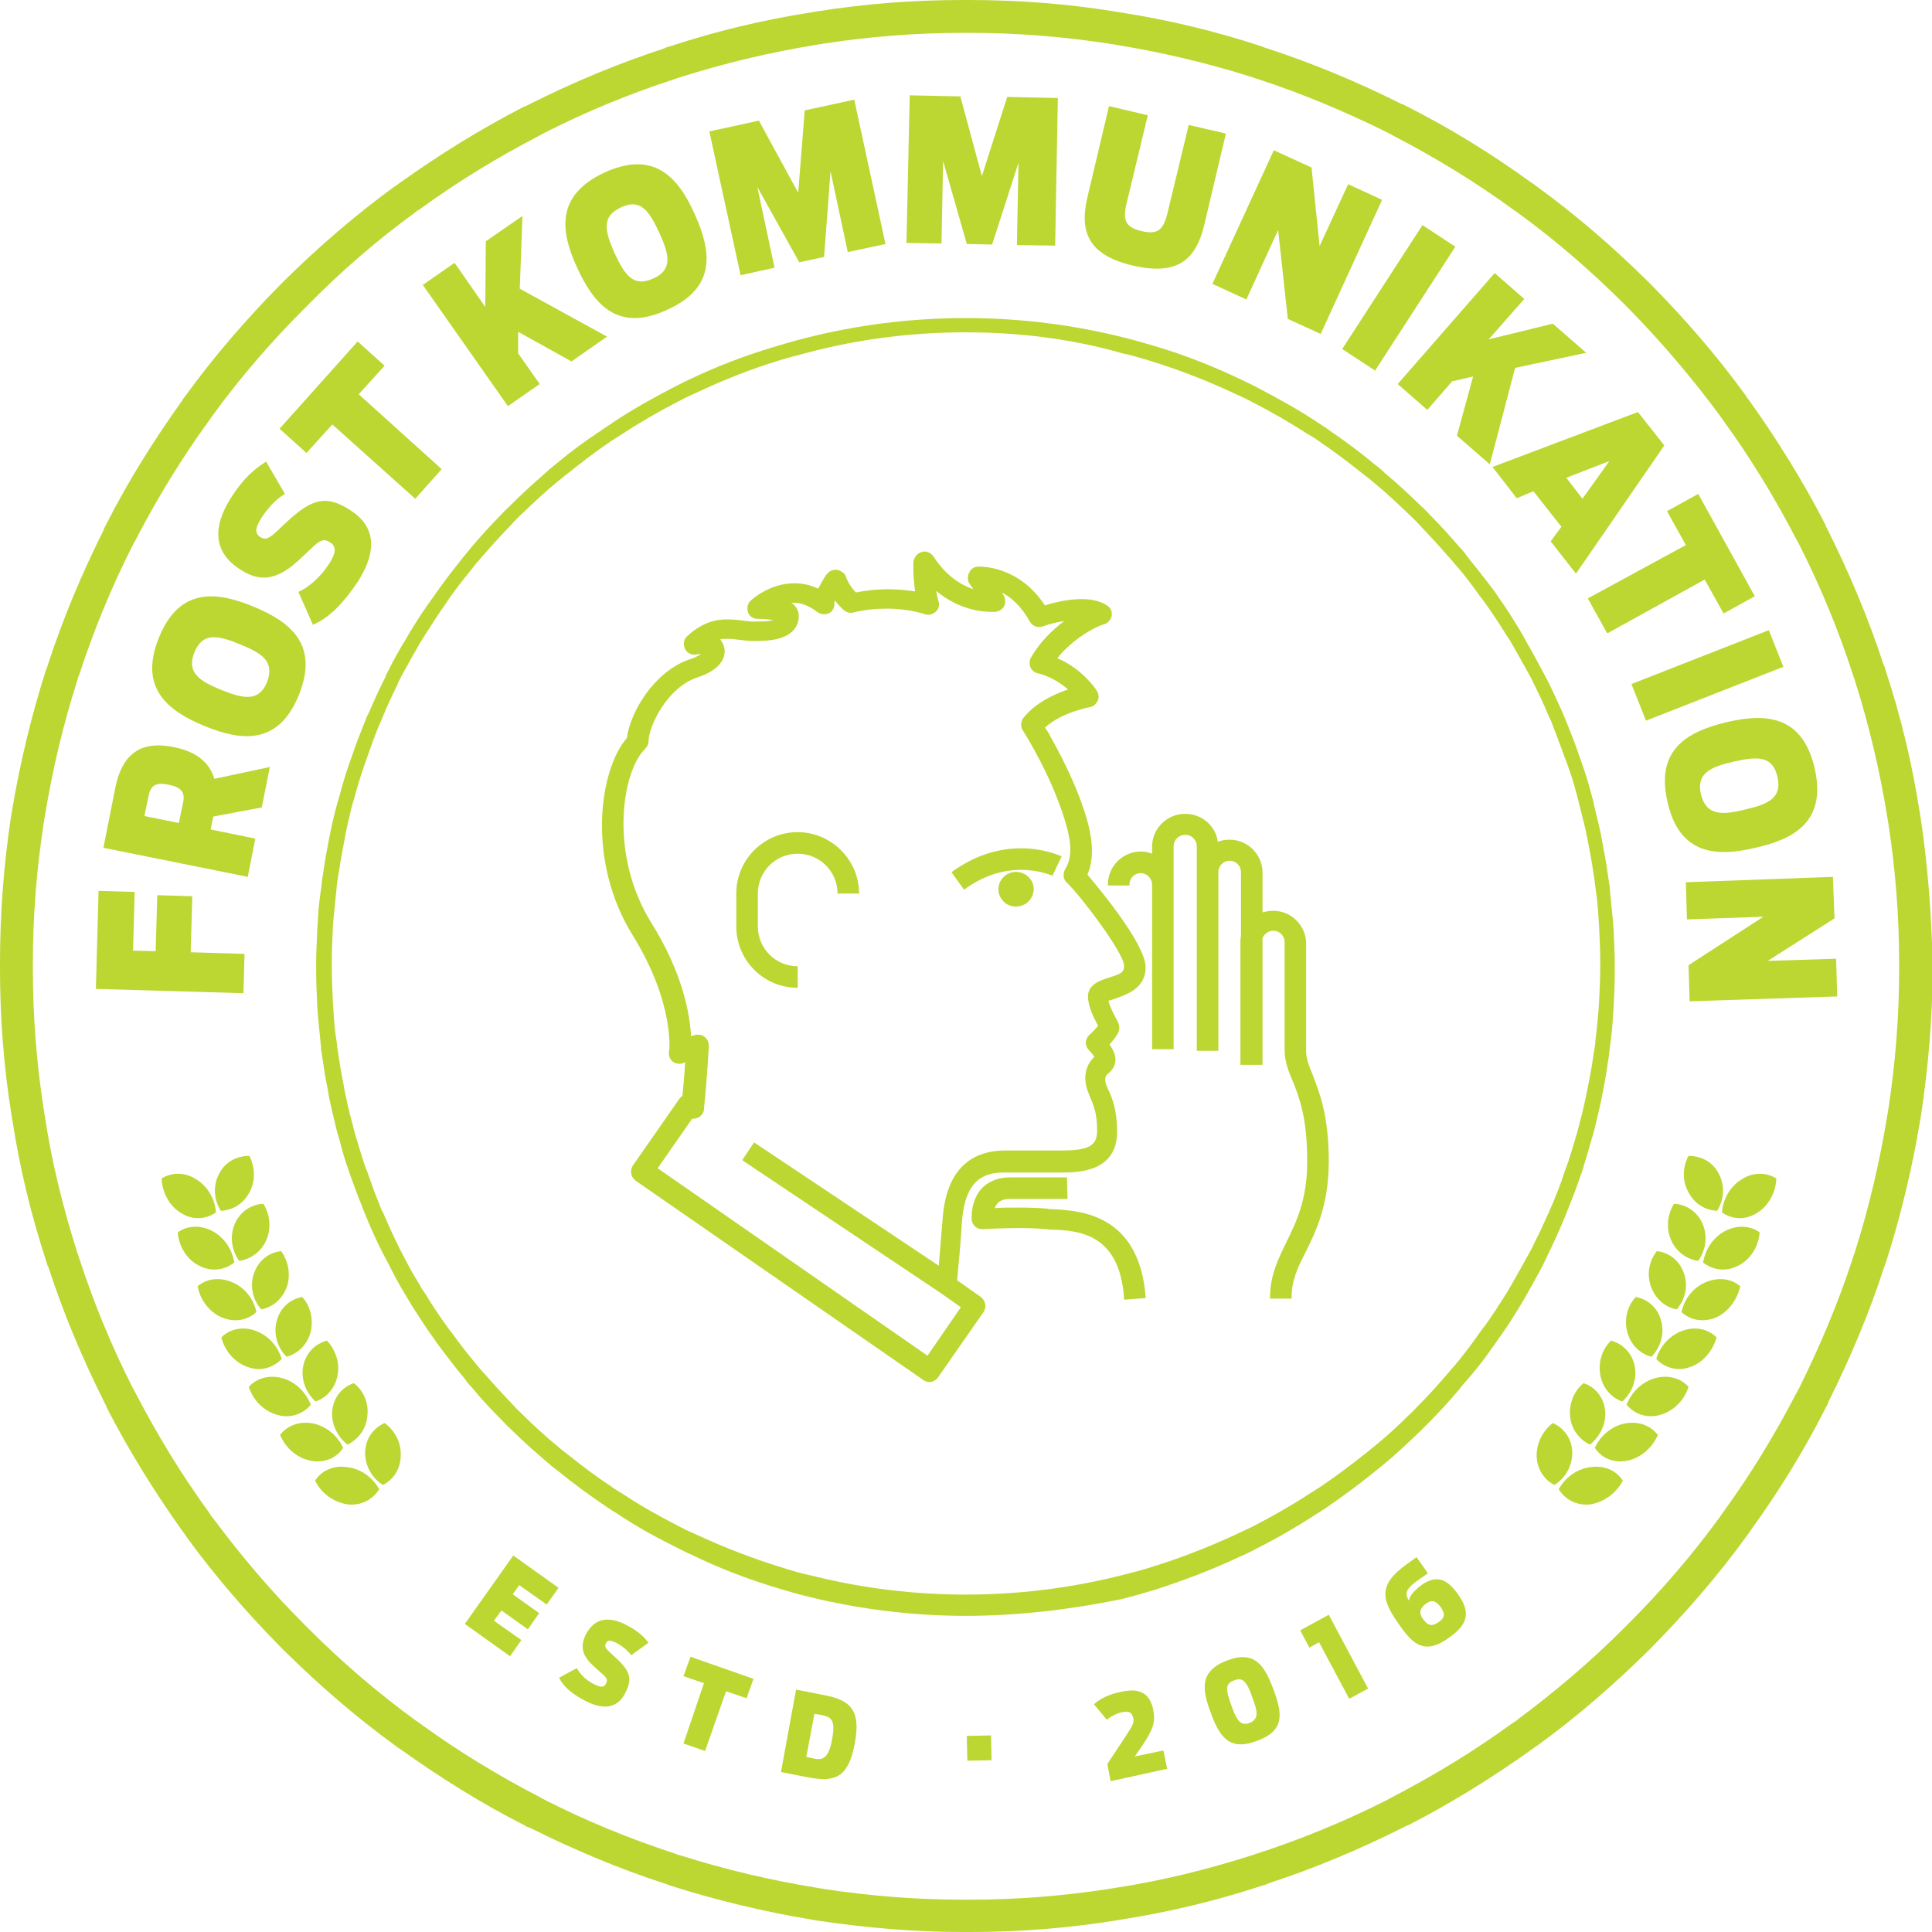 <?xml version="1.0" encoding="utf-8"?>
<!-- Generator: Adobe Illustrator 21.0.0, SVG Export Plug-In . SVG Version: 6.00 Build 0)  -->
<svg version="1.1" id="Layer_1" xmlns="http://www.w3.org/2000/svg" xmlns:xlink="http://www.w3.org/1999/xlink" x="0px" y="0px"
	 viewBox="0 0 358.7 358.7" style="enable-background:new 0 0 358.7 358.7;" xml:space="preserve">
<style type="text/css">
	.st0{fill:#BCD632;}
</style>
<g>
	<g>
		<path class="st0" d="M46.4,221.2c-1.1,2.2-3.1,3.5-5.4,3.6c-1.3-2-1.5-4.7-0.3-6.9c1.1-2.2,3.3-3.3,5.6-3.3
			C47.3,216.6,47.5,219.1,46.4,221.2z"/>
		<path class="st0" d="M33.6,225.2c2.2,1.4,4.6,1.2,6.5-0.1c-0.2-2.4-1.4-4.7-3.6-6.1c-2.1-1.4-4.6-1.4-6.5-0.2
			C30.1,221.3,31.4,223.9,33.6,225.2z"/>
		<path class="st0" d="M49.5,230.1c-0.9,2.2-2.9,3.7-5.1,4c-1.4-2-1.8-4.6-0.8-6.9c1-2.3,3.1-3.6,5.3-3.7
			C50.1,225.4,50.4,227.9,49.5,230.1z"/>
		<path class="st0" d="M37,235c2.3,1.2,4.7,0.8,6.5-0.6c-0.4-2.4-1.8-4.6-4-5.8c-2.2-1.2-4.7-1.1-6.5,0.2
			C33.2,231.4,34.7,233.9,37,235z"/>
		<path class="st0" d="M53.3,238.8c-0.8,2.3-2.6,3.9-4.8,4.3c-1.6-1.8-2.2-4.5-1.3-6.8c0.8-2.3,2.8-3.8,5-4
			C53.5,234.1,54,236.5,53.3,238.8z"/>
		<path class="st0" d="M41.2,244.6c2.4,1,4.8,0.5,6.4-1c-0.5-2.4-2.1-4.5-4.4-5.5c-2.3-1-4.7-0.8-6.5,0.7
			C37.1,241.2,38.8,243.6,41.2,244.6z"/>
		<path class="st0" d="M57.7,247.2c-0.6,2.4-2.3,4.1-4.5,4.7c-1.7-1.7-2.5-4.3-1.8-6.7c0.6-2.4,2.5-4,4.7-4.4
			C57.6,242.4,58.2,244.8,57.7,247.2z"/>
		<path class="st0" d="M46,253.8c2.4,0.9,4.8,0.1,6.3-1.5c-0.7-2.3-2.4-4.3-4.8-5.2c-2.4-0.9-4.8-0.4-6.4,1.2
			C41.7,250.8,43.6,253,46,253.8z"/>
		<path class="st0" d="M62.7,255.2c-0.4,2.4-2,4.3-4.1,5c-1.8-1.6-2.8-4.1-2.3-6.6c0.5-2.4,2.2-4.1,4.4-4.7
			C62.2,250.5,63.1,252.8,62.7,255.2z"/>
		<path class="st0" d="M51.5,262.7c2.5,0.7,4.8-0.2,6.2-1.9c-0.9-2.3-2.8-4.2-5.2-4.9c-2.4-0.7-4.8-0.1-6.3,1.6
			C47,260,49,262,51.5,262.7z"/>
		<path class="st0" d="M68.2,262.9c-0.2,2.4-1.7,4.4-3.7,5.3c-1.9-1.5-3.1-4-2.8-6.4c0.3-2.5,1.9-4.3,4-5
			C67.5,258.2,68.5,260.5,68.2,262.9z"/>
		<path class="st0" d="M57.7,271.2c2.5,0.5,4.8-0.5,6-2.4c-1-2.2-3.1-4-5.5-4.5c-2.5-0.5-4.8,0.3-6.2,2.1
			C53,268.8,55.1,270.7,57.7,271.2z"/>
		<path class="st0" d="M74.4,270.2c0,2.4-1.3,4.5-3.3,5.5c-2.1-1.3-3.4-3.7-3.3-6.2c0.1-2.5,1.6-4.4,3.6-5.3
			C73.3,265.6,74.5,267.8,74.4,270.2z"/>
		<path class="st0" d="M64.5,279.3c2.6,0.3,4.7-0.9,5.9-2.8c-1.2-2.2-3.4-3.8-5.9-4.1c-2.5-0.4-4.8,0.6-6,2.5
			C59.6,277.2,61.9,278.9,64.5,279.3z"/>
	</g>
	<g>
		<path class="st0" d="M313.4,221.2c1.1,2.2,3.1,3.5,5.4,3.6c1.3-2,1.5-4.7,0.3-6.9c-1.1-2.2-3.3-3.3-5.6-3.3
			C312.4,216.6,312.3,219.1,313.4,221.2z"/>
		<path class="st0" d="M326.2,225.2c-2.2,1.4-4.6,1.2-6.5-0.1c0.2-2.4,1.4-4.7,3.6-6.1c2.1-1.4,4.6-1.4,6.5-0.2
			C329.7,221.3,328.4,223.9,326.2,225.2z"/>
		<path class="st0" d="M310.2,230.1c0.9,2.2,2.9,3.7,5.1,4c1.4-2,1.8-4.6,0.8-6.9c-1-2.3-3.1-3.6-5.3-3.7
			C309.6,225.4,309.3,227.9,310.2,230.1z"/>
		<path class="st0" d="M322.7,235c-2.3,1.2-4.7,0.8-6.5-0.6c0.4-2.4,1.8-4.6,4-5.8c2.2-1.2,4.7-1.1,6.5,0.2
			C326.5,231.4,325,233.9,322.7,235z"/>
		<path class="st0" d="M306.5,238.8c0.8,2.3,2.6,3.9,4.8,4.3c1.6-1.8,2.2-4.5,1.3-6.8c-0.8-2.3-2.8-3.8-5-4
			C306.2,234.1,305.7,236.5,306.5,238.8z"/>
		<path class="st0" d="M318.6,244.6c-2.4,1-4.8,0.5-6.4-1c0.5-2.4,2.1-4.5,4.4-5.5c2.3-1,4.7-0.8,6.5,0.7
			C322.6,241.2,320.9,243.6,318.6,244.6z"/>
		<path class="st0" d="M302.1,247.2c0.6,2.4,2.3,4.1,4.5,4.7c1.7-1.7,2.5-4.3,1.8-6.7c-0.6-2.4-2.5-4-4.7-4.4
			C302.2,242.4,301.5,244.8,302.1,247.2z"/>
		<path class="st0" d="M313.8,253.8c-2.4,0.9-4.8,0.1-6.3-1.5c0.7-2.3,2.4-4.3,4.8-5.2c2.4-0.9,4.8-0.4,6.4,1.2
			C318,250.8,316.2,253,313.8,253.8z"/>
		<path class="st0" d="M297.1,255.2c0.4,2.4,2,4.3,4.1,5c1.8-1.6,2.8-4.1,2.3-6.6c-0.5-2.4-2.2-4.1-4.4-4.7
			C297.5,250.5,296.7,252.8,297.1,255.2z"/>
		<path class="st0" d="M308.2,262.7c-2.5,0.7-4.8-0.2-6.2-1.9c0.9-2.3,2.8-4.2,5.2-4.9c2.4-0.7,4.8-0.1,6.3,1.6
			C312.7,260,310.7,262,308.2,262.7z"/>
		<path class="st0" d="M291.5,262.9c0.2,2.4,1.7,4.4,3.7,5.3c1.9-1.5,3.1-4,2.8-6.4c-0.3-2.5-1.9-4.3-4-5
			C292.3,258.2,291.3,260.5,291.5,262.9z"/>
		<path class="st0" d="M302.1,271.2c-2.5,0.5-4.8-0.5-6-2.4c1-2.2,3.1-4,5.5-4.5c2.5-0.5,4.8,0.3,6.2,2.1
			C306.8,268.8,304.6,270.7,302.1,271.2z"/>
		<path class="st0" d="M285.3,270.2c0,2.4,1.3,4.5,3.3,5.5c2.1-1.3,3.4-3.7,3.3-6.2c-0.1-2.5-1.6-4.4-3.6-5.3
			C286.5,265.6,285.3,267.8,285.3,270.2z"/>
		<path class="st0" d="M295.3,279.3c-2.6,0.3-4.7-0.9-5.9-2.8c1.2-2.2,3.4-3.8,5.9-4.1c2.5-0.4,4.8,0.6,6,2.5
			C300.1,277.2,297.8,278.9,295.3,279.3z"/>
	</g>
</g>
<path class="st0" d="M179.3,300c-9.8,0-19.6-1.2-29-3.5c-2.1-0.5-4.1-1.1-6.1-1.7c-5.3-1.6-10.6-3.6-15.7-6.1
	c-1.2-0.5-2.3-1.1-3.5-1.7c-3.6-1.8-7.2-3.8-10.6-6.1c-0.9-0.5-1.7-1.1-2.6-1.7c-2.8-1.9-5.5-3.9-8.2-6.1c-0.7-0.5-1.4-1.1-2.1-1.7
	c-2.2-1.9-4.5-3.9-6.6-6c-0.6-0.5-1.1-1.1-1.7-1.7c-1.9-1.9-3.8-3.9-5.5-6c-0.5-0.5-1-1.1-1.4-1.7c-1.6-1.9-3.2-4-4.7-6
	c-0.4-0.5-0.8-1.1-1.2-1.7c-1.4-1.9-2.7-4-4-6c-0.3-0.6-0.7-1.1-1-1.7c-1.2-1.9-2.3-4-3.3-6c-0.3-0.6-0.6-1.1-0.9-1.7
	c-1-1.9-1.9-3.9-2.8-6c-0.2-0.6-0.5-1.1-0.7-1.7c-0.8-2-1.6-4-2.3-6c-0.2-0.5-0.4-1.1-0.6-1.7c-0.7-1.9-1.3-4-1.8-6
	c-0.2-0.5-0.3-1.1-0.5-1.7c-0.5-2.1-1-4.1-1.4-6.1c-0.1-0.6-0.2-1.2-0.3-1.7c-0.4-1.9-0.7-3.9-1-6c-0.1-0.5-0.2-1.1-0.2-1.6
	c-0.2-1.9-0.4-4-0.6-6.1c0-0.6-0.1-1.1-0.1-1.7c-0.1-2.1-0.2-4.1-0.2-6.1c0-0.3,0-0.6,0-0.9c0-0.3,0-0.5,0-0.8c0-1.9,0.1-3.8,0.2-6
	c0-0.6,0.1-1.2,0.1-1.7c0.1-2,0.3-4.1,0.6-6c0.1-0.5,0.1-1.1,0.2-1.7c0.3-2,0.6-4.1,1-6.1c0.1-0.5,0.2-1.1,0.3-1.6
	c0.4-2,0.8-3.9,1.4-6.1c0.2-0.6,0.3-1.2,0.5-1.7c0.5-1.9,1.1-4,1.8-6l0.6-1.7c0.7-2.1,1.5-4.1,2.3-6.1c0.2-0.5,0.4-1.1,0.7-1.6
	c1-2.3,1.9-4.3,2.8-6.1c0.2-0.4,0.4-0.7,0.5-1.1l0.3-0.6c1.1-2.2,2.2-4.2,3.4-6.1c0.3-0.5,0.6-1.1,1-1.7c1.2-2,2.6-4.1,4-6
	c0.4-0.6,0.8-1.1,1.2-1.7c1.5-2.1,3.1-4.1,4.6-6c0.5-0.6,0.9-1.1,1.4-1.7c1.8-2.1,3.6-4.1,5.5-6c0.5-0.6,1.1-1.1,1.7-1.7
	c2.2-2.2,4.4-4.2,6.6-6.1c0.6-0.6,1.3-1.1,2-1.7c2.5-2.1,5.2-4.1,8.1-6c0.8-0.6,1.7-1.1,2.5-1.7c3.3-2.2,6.9-4.2,10.5-6.1
	c1.2-0.6,2.3-1.2,3.4-1.7c5-2.4,10.2-4.4,15.5-6l0,0c2-0.6,4-1.2,6-1.7c19.5-5,40.3-5,59.8,0c2,0.5,4,1.1,6,1.7
	c5.3,1.6,10.5,3.7,15.5,6.1c1.1,0.5,2.3,1.1,3.4,1.7c3.6,1.9,7.2,3.9,10.5,6.1c0.9,0.6,1.7,1.1,2.5,1.7c2.8,1.9,5.6,4,8.1,6.1
	c0.7,0.5,1.4,1.1,2,1.7c2.2,1.8,4.4,3.9,6.6,6c0.6,0.5,1.1,1.1,1.7,1.7c1.9,1.9,3.7,3.9,5.5,6c0.5,0.5,1,1.1,1.4,1.7
	c1.6,2,3.2,4,4.7,6c0.4,0.5,0.8,1.1,1.2,1.7c1.3,1.8,2.6,3.9,3.9,6l0.2,0.4c0.3,0.4,0.5,0.9,0.8,1.4c1.1,1.9,2.2,3.9,3.3,6
	c0.3,0.6,0.6,1.1,0.9,1.7c0.9,1.8,1.8,3.8,2.8,6c0.2,0.6,0.5,1.1,0.7,1.7c0.8,2,1.6,4,2.3,6.1c0.2,0.6,0.4,1.1,0.6,1.7
	c0.7,2,1.3,4,1.8,6c0.2,0.6,0.3,1.1,0.4,1.7c0.5,2,1,4,1.4,6.1c0.1,0.5,0.2,1.1,0.3,1.7c0.4,2,0.7,4,1,6.1c0.1,0.6,0.2,1.1,0.2,1.7
	c0.2,2,0.4,4,0.6,6c0,0.5,0.1,1.1,0.1,1.6c0.1,2.2,0.2,4.2,0.2,6.1c0,0.2,0,0.5,0,0.7c0,0.3,0,0.7,0,1c0,1.9-0.1,4-0.2,6
	c0,0.6-0.1,1.1-0.1,1.7c-0.1,1.9-0.3,3.9-0.6,6c-0.1,0.6-0.1,1.1-0.2,1.7c-0.3,2-0.6,4.1-1,6c-0.1,0.5-0.2,1.1-0.3,1.6
	c-0.4,2-0.9,4-1.4,6.1c-0.2,0.6-0.3,1.2-0.5,1.7c-0.6,2.2-1.2,4.1-1.8,6.1c-0.2,0.6-0.4,1.1-0.6,1.7c-0.7,2-1.5,4-2.3,6
	c-0.2,0.6-0.5,1.1-0.7,1.7c-0.9,2.1-1.8,4.1-2.8,6.1c-0.2,0.5-0.5,1.1-0.8,1.7c-1,2-2.2,4-3.3,6l-1,1.7c-1.4,2.3-2.7,4.3-4,6.1
	c-0.4,0.6-0.8,1.1-1.2,1.7c-1.4,2-3,4.1-4.7,6c-0.5,0.6-1,1.1-1.4,1.7c-1.8,2.1-3.6,4.1-5.6,6.1c-0.6,0.6-1.1,1.1-1.7,1.7
	c-2.2,2.1-4.4,4.2-6.6,6c-0.7,0.6-1.4,1.1-2.1,1.7c-2.6,2.1-5.3,4.1-8.2,6.1c-0.8,0.6-1.7,1.1-2.6,1.7c-3.4,2.2-7,4.3-10.6,6.1
	c-1.1,0.6-2.3,1.2-3.5,1.7c-5.1,2.4-10.4,4.4-15.7,6.1c-2,0.6-4.1,1.2-6.1,1.7C198.9,298.8,189.2,300,179.3,300z M179.3,61.7
	c-9.8,0-19.6,1.2-29.1,3.7c-1.9,0.5-3.9,1-5.8,1.6l0,0c-5.2,1.6-10.2,3.6-15.1,5.9c-1.1,0.5-2.2,1-3.3,1.6c-3.5,1.8-7,3.8-10.2,5.9
	c-0.8,0.5-1.7,1.1-2.5,1.6c-2.8,1.9-5.4,3.9-7.9,5.9c-0.7,0.5-1.3,1.1-2,1.6c-2.2,1.8-4.3,3.8-6.5,5.9c-0.6,0.5-1.1,1.1-1.6,1.6
	c-1.8,1.9-3.7,3.9-5.4,5.9c-0.5,0.5-0.9,1.1-1.4,1.6c-1.5,1.9-3.1,3.8-4.6,5.9c-0.4,0.6-0.8,1.1-1.1,1.6c-1.4,2-2.7,4-3.9,5.9
	c-0.3,0.5-0.7,1.1-1,1.6c-1.1,1.9-2.2,3.9-3.3,5.9l-0.3,0.6c-0.2,0.4-0.4,0.7-0.5,1.1c-0.9,1.8-1.8,3.7-2.7,5.9
	c-0.2,0.6-0.5,1.1-0.7,1.6c-0.8,1.9-1.5,3.9-2.2,5.9l-0.6,1.7c-0.7,2-1.3,4-1.8,5.9c-0.2,0.6-0.3,1.1-0.5,1.7
	c-0.5,2.1-1,4.1-1.3,5.9c-0.1,0.6-0.2,1.1-0.3,1.6c-0.4,2-0.7,4-1,5.9c-0.1,0.6-0.2,1.1-0.2,1.6c-0.2,2-0.4,4-0.6,5.9
	c0,0.5-0.1,1.1-0.1,1.6c-0.1,2.2-0.2,4.1-0.2,6c0,0.3,0,0.5,0,0.7c0,0.3,0,0.6,0,0.9c0,1.9,0.1,3.9,0.2,6c0,0.5,0.1,1.1,0.1,1.6
	c0.1,2.1,0.3,4.1,0.6,5.9c0.1,0.6,0.1,1.1,0.2,1.6c0.3,2.1,0.6,4,1,5.9c0.1,0.6,0.2,1.1,0.3,1.7c0.4,1.9,0.8,3.8,1.4,5.9
	c0.1,0.5,0.3,1.1,0.4,1.6c0.6,2.1,1.2,4,1.8,5.9c0.2,0.6,0.4,1.1,0.6,1.6c0.7,2,1.4,4,2.2,5.9c0.2,0.6,0.4,1.1,0.7,1.6
	c0.9,2.1,1.8,4.1,2.7,5.9c0.3,0.6,0.5,1.1,0.8,1.6c1,2,2.1,4,3.3,5.9c0.3,0.6,0.6,1.1,1,1.6c1.2,2,2.5,4,3.9,5.9
	c0.4,0.6,0.8,1.1,1.2,1.6c1.5,2.1,3,4,4.6,5.9c0.5,0.6,0.9,1.1,1.4,1.6c1.8,2.1,3.6,4,5.4,5.9c0.5,0.6,1.1,1.1,1.6,1.6
	c2.1,2.1,4.3,4.1,6.5,5.9c0.7,0.6,1.3,1.1,2,1.6c2.6,2.1,5.3,4.1,8,5.9c0.8,0.6,1.7,1.1,2.5,1.6c3.3,2.2,6.8,4.1,10.3,5.9
	c1.1,0.6,2.3,1.1,3.4,1.6c5,2.3,10.2,4.3,15.4,5.9c1.9,0.6,3.9,1.2,5.9,1.6c18.4,4.6,38.2,4.6,56.7,0c2-0.5,4-1,5.9-1.6
	c5.2-1.6,10.4-3.6,15.4-5.9c1.1-0.5,2.3-1.1,3.4-1.6c3.5-1.8,6.9-3.7,10.3-5.9c0.8-0.5,1.7-1.1,2.5-1.6c2.8-1.9,5.5-3.9,8-5.9
	c0.7-0.5,1.3-1.1,2-1.6c2.2-1.8,4.4-3.8,6.5-5.9c0.6-0.5,1.1-1.1,1.6-1.6c1.9-1.9,3.7-3.9,5.4-5.9c0.5-0.5,0.9-1.1,1.4-1.6
	c1.6-1.9,3.1-3.9,4.5-5.9c0.4-0.6,0.8-1.1,1.2-1.6c1.3-1.8,2.5-3.7,3.9-5.9l1-1.7c1.1-1.9,2.2-3.9,3.3-5.9c0.3-0.5,0.6-1.1,0.8-1.6
	c1-1.9,1.9-3.9,2.8-5.9c0.2-0.6,0.5-1.1,0.7-1.6c0.8-2,1.6-3.9,2.2-5.9c0.2-0.5,0.4-1.1,0.6-1.6c0.6-1.9,1.2-3.8,1.8-5.9
	c0.1-0.5,0.3-1,0.4-1.6c0.6-2.1,1-4.1,1.4-6c0.1-0.6,0.2-1.1,0.3-1.6c0.4-1.9,0.7-3.9,1-5.9c0.1-0.6,0.2-1.1,0.2-1.6
	c0.3-2.1,0.4-4,0.6-5.9c0-0.6,0.1-1.1,0.1-1.7c0.1-2,0.2-4,0.2-5.9c0-0.3,0-0.6,0-0.9c0-0.2,0-0.4,0-0.7c0-1.9-0.1-3.9-0.2-6
	c0-0.6-0.1-1.1-0.1-1.6c-0.1-2-0.3-4-0.6-5.9c-0.1-0.6-0.1-1.1-0.2-1.6c-0.3-2-0.6-4-1-5.9c-0.1-0.6-0.2-1.1-0.3-1.6
	c-0.4-2-0.9-4-1.4-5.9c-0.1-0.5-0.3-1.1-0.4-1.6c-0.5-2-1.1-4-1.8-5.9c-0.2-0.6-0.4-1.1-0.6-1.6c-0.7-2-1.5-4-2.2-5.9
	c-0.2-0.6-0.4-1.1-0.7-1.6c-0.9-2.2-1.8-4.1-2.7-5.9c-0.3-0.6-0.5-1.1-0.8-1.6c-1.1-2-2.2-4-3.3-5.9c-0.3-0.5-0.5-0.9-0.8-1.3
	l-0.2-0.3c-1.3-2.1-2.6-4.1-3.9-5.9c-0.4-0.6-0.8-1.1-1.2-1.6c-1.4-2-2.9-4-4.6-5.9c-0.5-0.6-0.9-1.1-1.4-1.6
	c-1.8-2.1-3.6-4-5.4-5.9c-0.5-0.6-1.1-1.1-1.6-1.6c-2.2-2.1-4.3-4.1-6.5-5.9c-0.7-0.6-1.3-1.1-2-1.6c-2.5-2-5.1-4-7.9-5.9
	c-0.8-0.6-1.6-1.1-2.5-1.6c-3.2-2.1-6.7-4.1-10.2-5.9c-1.1-0.6-2.2-1.1-3.3-1.6c-4.9-2.3-10-4.3-15.1-5.9c-1.9-0.6-3.9-1.2-5.8-1.6
	C199,62.9,189.2,61.7,179.3,61.7z"/>
<path class="st0" d="M356.6,151.9c-0.1-0.4-0.1-0.8-0.2-1.2c-1.4-9-3.5-17.7-6.3-26.2c-0.1-0.4-0.2-0.8-0.4-1.1
	c-2.8-8.6-6.3-16.9-10.3-24.9c-0.2-0.4-0.4-0.7-0.5-1.1c-4.1-8-8.9-15.7-14.1-23c-0.2-0.3-0.5-0.6-0.7-1
	c-5.3-7.3-11.2-14.1-17.5-20.5c-0.3-0.3-0.6-0.6-0.8-0.8c-6.4-6.3-13.2-12.2-20.5-17.5c-0.3-0.2-0.6-0.5-1-0.7h0
	c-7.3-5.3-14.9-10-23-14.1c-0.4-0.2-0.7-0.4-1.1-0.5c-8-4-16.3-7.5-24.9-10.3c-0.4-0.1-0.8-0.3-1.1-0.4C225.7,5.8,217,3.7,208,2.3
	c-0.4-0.1-0.8-0.1-1.2-0.2C198,0.7,189.1,0,179.9,0h-1.2c-9.1,0-18.1,0.7-26.9,2.1c-0.4,0.1-0.8,0.1-1.2,0.2
	c-9,1.4-17.7,3.5-26.2,6.3c-0.4,0.1-0.8,0.2-1.1,0.4c-8.6,2.8-16.9,6.3-24.9,10.3c-0.4,0.2-0.7,0.4-1.1,0.5c-8,4.1-15.7,8.9-23,14.1
	c-0.3,0.2-0.6,0.5-1,0.7c-7.3,5.3-14.1,11.2-20.5,17.5c-0.3,0.3-0.6,0.6-0.8,0.8c-6.3,6.4-12.2,13.2-17.5,20.5
	c-0.2,0.3-0.5,0.6-0.7,1c-5.2,7.3-10,14.9-14.1,23c-0.2,0.4-0.4,0.7-0.5,1.1c-4,8-7.5,16.3-10.3,24.9c-0.1,0.4-0.3,0.8-0.4,1.1
	c-2.7,8.5-4.8,17.2-6.3,26.2c-0.1,0.4-0.1,0.8-0.2,1.2C0.7,160.6,0,169.6,0,178.7v1.2c0,9.1,0.7,18.1,2.1,26.9
	c0.1,0.4,0.1,0.8,0.2,1.2c1.4,9,3.5,17.7,6.3,26.2c0.1,0.4,0.2,0.8,0.4,1.1c2.8,8.6,6.3,16.9,10.3,24.9c0.2,0.4,0.4,0.7,0.5,1.1
	c4.1,8,8.9,15.7,14.1,23c0.2,0.3,0.5,0.6,0.7,1c5.3,7.3,11.2,14.1,17.5,20.5c0.3,0.3,0.6,0.6,0.8,0.8c6.4,6.3,13.2,12.2,20.5,17.5
	c0.3,0.2,0.6,0.5,1,0.7c7.3,5.2,14.9,10,23,14.1c0.3,0.2,0.7,0.4,1.1,0.5c8,4,16.3,7.5,24.9,10.3c0.4,0.1,0.8,0.3,1.1,0.4
	c8.5,2.7,17.2,4.8,26.2,6.3c0.4,0.1,0.8,0.1,1.2,0.2c8.8,1.3,17.7,2.1,26.9,2.1h1.2c9.1,0,18.1-0.7,26.9-2.1
	c0.4-0.1,0.8-0.1,1.2-0.2c9-1.4,17.7-3.5,26.2-6.3c0.4-0.1,0.8-0.2,1.1-0.4c8.6-2.8,16.9-6.3,24.9-10.3c0.4-0.2,0.7-0.4,1.1-0.5
	c8-4.1,15.7-8.9,23-14.1c0.3-0.2,0.6-0.5,1-0.7c7.3-5.3,14.1-11.2,20.5-17.5c0.3-0.3,0.6-0.6,0.8-0.8c6.3-6.4,12.2-13.2,17.5-20.5
	c0.2-0.3,0.5-0.6,0.7-1c5.3-7.3,10-14.9,14.1-23c0.2-0.3,0.4-0.7,0.5-1.1c4-8,7.5-16.3,10.3-24.9c0.1-0.4,0.3-0.8,0.4-1.1
	c2.7-8.5,4.8-17.2,6.3-26.2c0.1-0.4,0.1-0.8,0.2-1.2c1.3-8.8,2.1-17.7,2.1-26.9v-1.2C358.6,169.6,357.9,160.6,356.6,151.9z
	 M352.6,180c0,8.8-0.7,17.4-2,25.9c-0.1,0.4-0.1,0.8-0.2,1.2c-1.4,8.6-3.4,17.1-6,25.3c-0.1,0.4-0.3,0.8-0.4,1.2
	c-2.7,8.3-6.1,16.3-9.9,24c-0.2,0.4-0.4,0.7-0.6,1.1c-4,7.7-8.5,15.1-13.6,22.1c-0.2,0.3-0.5,0.7-0.7,1c-5.1,7-10.8,13.6-16.9,19.7
	l-0.9,0.9c-6.1,6.1-12.7,11.7-19.7,16.9c-0.3,0.3-0.7,0.5-1,0.7c-7,5.1-14.4,9.6-22.1,13.6c-0.4,0.2-0.7,0.4-1.1,0.6
	c-7.7,3.9-15.7,7.2-24,9.9c-0.4,0.1-0.8,0.3-1.2,0.4c-8.2,2.6-16.6,4.7-25.2,6c-0.4,0.1-0.8,0.1-1.2,0.2c-8.4,1.3-17.1,2-25.9,2
	h-1.2c-8.8,0-17.4-0.7-25.9-2c-0.4-0.1-0.8-0.1-1.2-0.2c-8.6-1.4-17.1-3.4-25.3-6c-0.4-0.1-0.8-0.2-1.2-0.4c-8.3-2.7-16.3-6-24-9.9
	c-0.4-0.2-0.7-0.4-1.1-0.6c-7.7-4-15.1-8.5-22.1-13.6c-0.3-0.2-0.7-0.5-1-0.7c-7-5.1-13.6-10.8-19.7-16.9c-0.3-0.3-0.6-0.6-0.9-0.9
	c-6.1-6.1-11.7-12.7-16.9-19.7c-0.3-0.3-0.5-0.7-0.7-1c-5.1-7-9.6-14.4-13.6-22.1c-0.2-0.4-0.4-0.7-0.6-1.1
	c-3.9-7.7-7.2-15.7-9.9-24c-0.1-0.4-0.3-0.8-0.4-1.2c-2.6-8.2-4.7-16.6-6-25.3c-0.1-0.4-0.1-0.8-0.2-1.2c-1.3-8.5-2-17.1-2-25.9
	v-1.2c0-8.8,0.7-17.4,2-25.9c0.1-0.4,0.1-0.8,0.2-1.2c1.4-8.6,3.4-17.1,6-25.2c0.1-0.4,0.2-0.8,0.4-1.2c2.7-8.3,6-16.3,9.9-24
	c0.2-0.4,0.4-0.7,0.6-1.1c4-7.7,8.5-15.1,13.6-22.1c0.2-0.3,0.5-0.7,0.7-1c5.1-7,10.8-13.6,16.9-19.7c0.3-0.3,0.6-0.6,0.9-0.9
	C63.4,50.3,70,44.6,77,39.5c0.3-0.3,0.7-0.5,1-0.7c7-5.1,14.4-9.6,22.1-13.6c0.4-0.2,0.7-0.4,1.1-0.6c7.7-3.9,15.7-7.2,24-9.9
	c0.4-0.1,0.8-0.3,1.2-0.4c8.2-2.6,16.6-4.6,25.3-6c0.4-0.1,0.8-0.1,1.2-0.2c8.4-1.3,17.1-2,25.9-2h1.2c8.8,0,17.4,0.7,25.9,2
	c0.4,0.1,0.8,0.1,1.2,0.2c8.6,1.4,17.1,3.4,25.3,6c0.4,0.1,0.8,0.3,1.2,0.4c8.3,2.7,16.3,6.1,24,9.9c0.4,0.2,0.7,0.4,1.1,0.6
	c7.7,4,15.1,8.5,22.1,13.6c0.3,0.2,0.7,0.5,1,0.7c7,5.1,13.6,10.8,19.7,16.9c0.3,0.3,0.6,0.6,0.9,0.9C308.4,63.4,314,70,319.2,77
	c0.2,0.3,0.5,0.7,0.7,1c5.1,7,9.6,14.4,13.6,22.1c0.2,0.4,0.4,0.7,0.6,1.1c3.9,7.7,7.2,15.7,9.9,24c0.1,0.4,0.3,0.8,0.4,1.2
	c2.6,8.2,4.6,16.6,6,25.3c0.1,0.4,0.1,0.8,0.2,1.2c1.3,8.4,2,17.1,2,25.9V180z"/>
<g>
	<path class="st0" d="M95.3,288.8l8.4,6l-2.2,3.1l-5.1-3.6l-1.2,1.7l4.9,3.5l-2.1,3l-4.9-3.5l-1.4,1.9l5.1,3.6l-2.1,3l-8.4-6
		L95.3,288.8z"/>
	<path class="st0" d="M103.8,311.5l3.3-1.8c0.5,1,1.6,2.2,3.2,3c1.4,0.7,1.9,0.5,2.2-0.1c0.5-1,0-1.2-2-3c-2.4-2.1-2.9-3.8-1.7-6.2
		c1.6-3,4.2-3.4,7.5-1.7c2.1,1.1,3.2,2.1,4.1,3.3l-3.2,2.3c-0.5-0.6-1.2-1.4-2.6-2.2c-1.2-0.6-1.8-0.7-2.1,0
		c-0.4,0.7,0.1,1.1,1.3,2.2c3,2.7,3.8,4.1,2.3,7c-1.3,2.6-3.7,3.4-7.4,1.5C106.4,314.6,104.7,313.3,103.8,311.5z"/>
	<path class="st0" d="M130.7,312.5l-3.8-1.3l1.3-3.6l11.7,4.1l-1.3,3.6l-3.8-1.3l-3.9,11.1l-4-1.4L130.7,312.5z"/>
	<path class="st0" d="M147.8,313.7l5.1,1c4.9,0.9,7,2.7,5.8,9c-1.2,6.4-3.7,7.2-8.6,6.3l-5.1-1L147.8,313.7z M151.1,326.5
		c1.5,0.3,2.7,0.2,3.4-3.6c0.7-3.8-0.3-4.1-2-4.5l-1.3-0.2l-1.5,8L151.1,326.5z"/>
	<path class="st0" d="M179.5,322.3l4.5-0.1l0.1,4.6l-4.5,0.1L179.5,322.3z"/>
	<path class="st0" d="M205.6,327.5l3.3-5c1.4-2.1,1.7-2.7,1.5-3.5c-0.2-1-0.7-1.4-2.1-1.1c-1,0.2-2.1,0.8-2.8,1.4l-2.4-2.9
		c1.1-0.9,2.5-1.8,5.1-2.3c3.5-0.8,5.3,0.4,5.9,3.3c0.5,2.5-0.1,3.8-2.1,6.8l-1.3,1.9l5.3-1.1l0.7,3.4l-10.5,2.3L205.6,327.5z"/>
	<path class="st0" d="M224.8,318c-1.6-4.3-2.2-7.7,3-9.7c5.2-2,7,1,8.6,5.3c1.7,4.5,2.2,7.7-3,9.6
		C228.2,325.2,226.4,322.4,224.8,318z M232.5,315.1c-1-2.8-1.7-3.8-3.4-3.1c-1.7,0.6-1.5,1.8-0.5,4.6c1,2.8,1.7,3.9,3.4,3.3
		C233.8,319.1,233.5,317.8,232.5,315.1z"/>
	<path class="st0" d="M244.9,304.9l-1.8,1l-1.7-3.2l5.3-2.9l7.3,13.7l-3.5,1.9L244.9,304.9z"/>
	<path class="st0" d="M259.9,301.8c-3.3-4.6-4.3-7.4,1.3-11.4l1.8-1.3l2.1,3l-2,1.4c-2.2,1.6-2.3,2.4-1.5,3.7
		c0.1-0.8,0.7-1.7,2.3-2.9c3.1-2.2,5-0.8,6.8,1.7c2.2,3.1,2.1,5.4-1.6,8C264.6,307.3,262.4,305.4,259.9,301.8z M267.5,298.4
		c-1-1.3-1.7-1.4-2.7-0.7c-1.1,0.8-1.5,1.7-0.6,2.9c0.9,1.2,1.6,1.5,3,0.5C268.3,300.3,268.3,299.6,267.5,298.4z"/>
</g>
<g>
	<path class="st0" d="M17.8,183.6l0.5-18.2l6.7,0.2l-0.3,10.9l4.2,0.1l0.3-10.4l6.5,0.2l-0.3,10.4l10,0.3l-0.2,7.3L17.8,183.6z"/>
	<path class="st0" d="M39.6,151.6l-0.5,2.4l8.3,1.7l-1.4,7.1l-26.8-5.4l2.2-11.1c1.4-7,5.4-8.7,10.8-7.6c3.7,0.7,6.6,2.5,7.6,5.9
		l10.3-2.2l-1.5,7.5L39.6,151.6z M34,149c0.4-2-0.4-2.8-2.6-3.3c-2.3-0.5-3.4,0-3.8,2l-0.8,3.8l6.4,1.3L34,149z"/>
	<path class="st0" d="M38,134.8c-6.8-2.8-12.3-7-8.5-16.4s10.7-8.6,17.5-5.8c6.8,2.8,12.3,7,8.5,16.4
		C51.7,138.4,44.8,137.6,38,134.8z M44.5,119.6c-4.1-1.7-6.9-2.2-8.4,1.5c-1.5,3.7,0.8,5.3,5,7c4.2,1.7,7,2.2,8.5-1.5
		C51,122.8,48.7,121.3,44.5,119.6z"/>
	<path class="st0" d="M58.1,116l-2.7-6.1c1.8-0.8,4-2.6,5.7-5.2c1.5-2.4,1.2-3.3,0.2-4c-1.6-1-2.1-0.2-5.5,3
		c-4,3.8-7.2,4.6-11.1,2.1c-5.1-3.2-5.3-7.9-1.8-13.4c2.3-3.6,4.3-5.3,6.5-6.7l3.5,6c-1.2,0.7-2.7,2-4.2,4.2c-1.3,2-1.5,3-0.4,3.8
		c1.2,0.8,2,0,4.1-2c5.1-4.9,7.8-6.1,12.6-3c4.3,2.7,5.4,7,1.5,13.2C63.8,111.9,61.3,114.6,58.1,116z"/>
	<path class="st0" d="M61.7,78.8l-4.8,5.3l-5-4.5l14.5-16.2l5,4.5l-4.8,5.3L82,87.1l-4.9,5.5L61.7,78.8z"/>
	<path class="st0" d="M78.5,52.9l5.9-4.1l5.7,8.2l0.1-12.2l6.8-4.7l-0.5,13.5l16.2,8.9l-6.6,4.6l-9.9-5.5l0,4l4,5.7l-5.9,4.1
		L78.5,52.9z"/>
	<path class="st0" d="M107.2,49.8c-3.1-6.7-4.2-13.5,5.1-17.8c9.3-4.2,13.7,1.1,16.7,7.8c3,6.7,4.2,13.5-5.1,17.7
		C114.7,61.8,110.3,56.5,107.2,49.8z M122.4,43.2c-1.9-4.1-3.5-6.4-7.1-4.7c-3.7,1.7-3,4.4-1.2,8.5c1.9,4.1,3.5,6.4,7.2,4.7
		C124.9,50.1,124.3,47.3,122.4,43.2z"/>
	<path class="st0" d="M131.7,24.4l9.2-2l7.3,13.4l1.2-15.3l9.2-2l5.8,26.8l-7,1.5l-3.2-15l-1.2,15.9l-4.6,1l-7.8-14l3.2,15l-6.3,1.4
		L131.7,24.4z"/>
	<path class="st0" d="M168.9,17.7l9.4,0.2l4,14.8L187,18l9.4,0.2l-0.5,27.4l-7.1-0.1l0.3-15.3l-4.9,15.2l-4.7-0.1l-4.4-15.4
		l-0.3,15.3l-6.5-0.1L168.9,17.7z"/>
	<path class="st0" d="M201.9,36.6l4-16.9l7.2,1.7l-3.9,16.2c-0.8,3.2-0.3,4.6,2.7,5.3c3,0.7,4.1-0.1,4.9-3.5l3.9-16.2l6.9,1.6
		l-4,16.9c-1.6,6.7-5.1,9.5-13.3,7.6C202.3,47.4,200.3,43.3,201.9,36.6z"/>
	<path class="st0" d="M236.5,27.9l7,3.2l1.5,14.6l5.3-11.5l6.3,2.9L245.2,62l-6.1-2.8l-1.8-16.5l-5.9,12.9l-6.3-2.9L236.5,27.9z"/>
	<path class="st0" d="M264.1,41.8l6.1,4l-14.9,23l-6.1-4L264.1,41.8z"/>
	<path class="st0" d="M277.5,50.7l5.5,4.8l-6.6,7.5l11.9-2.9l6.2,5.4l-13.2,2.8l-4.7,17.9l-6.1-5.3l3-11l-3.9,0.9l-4.6,5.3l-5.5-4.8
		L277.5,50.7z"/>
	<path class="st0" d="M304.1,76.5l4.9,6.2l-16.4,23.8l-4.7-6l2-2.7l-5.2-6.6l-3.1,1.3l-4.5-5.8L304.1,76.5z M293.8,92.6l5-7l-8,3.1
		L293.8,92.6z"/>
	<path class="st0" d="M313,101.2l-3.5-6.3l5.8-3.2l10.5,19l-5.8,3.2l-3.5-6.3l-18.1,10l-3.6-6.5L313,101.2z"/>
	<path class="st0" d="M328.4,117l2.7,6.8l-25.5,10l-2.7-6.8L328.4,117z"/>
	<path class="st0" d="M320.5,134.1c7.2-1.7,14.1-1.4,16.4,8.5s-3.8,13.2-11,14.8c-7.1,1.7-14.1,1.4-16.3-8.5
		C307.3,139.1,313.4,135.8,320.5,134.1z M324,150.3c4.4-1,6.9-2.2,6-6.1c-0.9-3.9-3.7-3.8-8.1-2.8c-4.4,1-7,2.2-6.1,6.1
		C316.8,151.4,319.6,151.4,324,150.3z"/>
	<path class="st0" d="M340.3,162.8l0.3,7.7l-12.4,7.9l12.7-0.4l0.2,7l-27.4,0.9l-0.2-6.7l13.9-9l-14.2,0.5l-0.2-6.9L340.3,162.8z"/>
</g>
<g>
	<path class="st0" d="M243.7,199.5c-0.7-1.7-1.2-2.9-1.2-4.4v-19.9c0-3.3-2.7-6.1-6.1-6.1c-0.7,0-1.3,0.1-2,0.3v-7.4
		c0-3.3-2.7-6.1-6.1-6.1c-0.7,0-1.5,0.1-2.2,0.4c-0.4-3-3-5.2-6-5.2h-0.1c-3.3,0-6.1,2.7-6.1,6.1v1.3c-0.7-0.3-1.4-0.4-2.1-0.4
		c-3.3,0-6.1,2.7-6.1,6.1v0.2h4v-0.2c0-1.2,1-2.1,2.1-2.1s2.1,1,2.1,2.1v30.6h4v-37.7c0-1.2,1-2.1,2.1-2.1h0.1c1.2,0,2.1,1,2.1,2.1
		v38h4v-33.2c0-1.2,1-2.1,2.1-2.1c1.2,0,2.1,1,2.1,2.1v11.9c-0.1,0.4-0.1,0.8-0.1,1.2v22.7h4.1v-23.5c0.3-0.8,1.1-1.4,2-1.4
		c1.2,0,2.1,1,2.1,2.1v19.9c0,2.3,0.7,4,1.5,5.9c1.2,3,2.7,6.7,2.7,14.9c0,7.3-2.1,11.4-3.9,15.1c-1.5,3.1-3,6.1-3,10.2v0.2h4v-0.2
		c0-3.2,1.1-5.5,2.6-8.4c1.9-3.9,4.3-8.7,4.3-16.9C246.7,206.9,244.9,202.7,243.7,199.5z"/>
	<path class="st0" d="M195.6,224.5c-0.5,0-0.9,0-1.2-0.1c-1.2-0.1-2.9-0.2-5-0.2c-1.7,0-3.5,0-4.7,0.1c0.1-0.4,0.3-0.6,0.5-0.9
		c0.5-0.5,1.2-0.8,2.2-0.8h0.1c1.8,0,3.6,0,5.4,0c2.8,0,4.7,0,5.1,0h0.2l-0.1-4H198c0,0-2,0-5,0c-1.8,0-3.6,0-5.4,0h-0.1
		c-2.7,0-4.3,1.1-5.2,2c-2.1,2.3-1.9,5.5-1.9,5.8c0.1,1.1,1,1.9,2.1,1.8c0,0,3.6-0.2,7-0.2c1.9,0,3.5,0.1,4.5,0.2
		c0.4,0,0.9,0.1,1.5,0.1c4.6,0.2,12.4,0.6,13.2,12.8l0,0.2l4-0.3l0-0.2C211.5,225.3,200.4,224.8,195.6,224.5z"/>
	<path class="st0" d="M176.7,162l2.3,3.2l0.1-0.1c3.3-2.4,6.8-3.6,10.5-3.6c3.3,0,5.5,1,5.6,1l0.2,0.1l1.7-3.6l-0.2-0.1
		c-0.3-0.1-3.2-1.4-7.3-1.4c-4.6,0-8.9,1.5-12.9,4.4L176.7,162z"/>
	<path class="st0" d="M189,161.9c-1.8-0.2-3.4,1.1-3.6,2.8c-0.1,0.9,0.1,1.7,0.7,2.4c0.5,0.7,1.3,1.1,2.2,1.2c0.1,0,0.3,0,0.4,0
		c1.6,0,3-1.2,3.2-2.9C192.1,163.7,190.8,162.1,189,161.9z"/>
	<path class="st0" d="M148.1,154.5c-6.3,0-11.4,5.1-11.4,11.4v6.1c0,6.3,5.1,11.4,11.4,11.4v-4c-4.1,0-7.4-3.3-7.4-7.4v-6.1
		c0-4.1,3.3-7.4,7.4-7.4c4.1,0,7.4,3.3,7.4,7.4h4C159.5,159.6,154.3,154.5,148.1,154.5z"/>
	<path class="st0" d="M212.7,179.6c0-4.1-7.9-13.8-10.8-17.2c0.9-2.2,1.3-5.1,0-9.9c-1.7-6-4.5-11.5-6.9-15.8
		c-0.3-0.6-0.6-1.1-1-1.6c3-2.8,8.2-3.8,8.3-3.8c0.7-0.1,1.2-0.6,1.5-1.2c0.3-0.6,0.2-1.3-0.2-1.9c-0.1-0.2-2.6-4-7.3-6
		c2.8-3.5,6.9-5.8,8.7-6.3c0.7-0.2,1.3-0.9,1.4-1.6c0.1-0.8-0.2-1.5-0.9-1.9c-3.1-2.1-8.7-0.9-11.5,0c-4.9-7.5-12.1-7.2-12.4-7.2
		c-0.8,0-1.4,0.5-1.7,1.2c0,0,0,0,0,0c-0.3,0.7-0.3,1.5,0.2,2.1c0.2,0.3,0.4,0.6,0.6,0.9c-2.3-0.8-5.1-2.5-7.4-6.1
		c-0.5-0.7-1.4-1.1-2.2-0.8c-0.8,0.2-1.4,1-1.5,1.8c-0.1,2.1,0.1,4,0.3,5.5c-1.4-0.2-3.1-0.4-5.1-0.4c-1.9,0-3.9,0.2-5.9,0.6
		c-1.4-1.5-1.8-2.8-1.8-2.8c-0.1-0.4-0.3-0.7-0.6-0.9c-0.3-0.2-0.6-0.4-1-0.5c-0.8-0.1-1.5,0.2-2,0.8c-0.6,0.8-1.1,1.8-1.6,2.7
		c-1.4-0.7-2.9-1-4.5-1c-4.5,0-7.8,3-8,3.2c-0.6,0.5-0.8,1.4-0.5,2.2c0.3,0.8,1,1.2,1.8,1.2c0,0,0,0,0,0h0.1c1.1,0,2,0.1,2.8,0.2
		c-0.6,0.2-1.4,0.3-2.8,0.3c-0.3,0-0.6,0-0.9,0c-0.7,0-1.4-0.1-2.1-0.2c-0.9-0.1-1.8-0.2-2.8-0.2c-2.8,0-5.1,1-7.4,3.1
		c-0.7,0.6-0.8,1.6-0.4,2.4c0.4,0.8,1.3,1.2,2.2,1c0.3-0.1,0.5-0.1,0.7,0c-0.4,0.2-1,0.6-2,0.9c-6.6,2.2-11.1,9.8-11.7,14.6
		c-5.2,6-7.5,22.9,1.1,36.7c7.8,12.6,6.8,21.6,6.7,21.6c-0.1,0.7,0.2,1.4,0.7,1.8c0.5,0.4,1.3,0.5,1.9,0.3l0.4-0.2
		c-0.1,2.1-0.3,4.1-0.5,6.3c-0.3,0.1-0.5,0.4-0.7,0.7l-8.5,12.2c-0.6,0.9-0.4,2.1,0.5,2.8l53.4,37c0.3,0.2,0.7,0.4,1.1,0.4
		c0.6,0,1.2-0.3,1.6-0.8l8.5-12.2c0.6-0.9,0.4-2.1-0.5-2.8l-4.4-3.1c0.2-2.2,0.6-6.1,0.9-10.9c0.6-8,4.3-9.1,7.8-9.1h10.4
		c3.2,0,10.6,0,10.6-7.6c0-4-0.9-6.2-1.6-7.7c-0.4-0.9-0.6-1.4-0.6-1.9c0-0.7,0.2-0.9,0.7-1.3c0.5-0.5,1.2-1.2,1.2-2.5
		c0-0.9-0.5-1.9-1.1-2.8c1.8-2,1.8-2.6,1.8-3.1c0-0.7-0.3-1.2-0.8-2.1c-0.4-0.8-1-1.9-1.2-2.9c0.3-0.1,0.7-0.2,1-0.3
		C209,184.7,212.7,183.6,212.7,179.6z M205.9,181.5c-1.5,0.5-3.9,1.2-3.9,3.5c0,1.9,1.1,4,1.8,5.3c0,0,0,0.1,0.1,0.1
		c-0.4,0.5-1,1.2-1.7,1.8c-0.4,0.4-0.6,0.9-0.6,1.4c0,0.5,0.2,1,0.6,1.4c0.3,0.3,0.7,0.8,1,1.2c-0.7,0.7-1.7,1.8-1.7,4
		c0,1.4,0.5,2.5,0.9,3.5c0.6,1.4,1.3,3,1.3,6.2c0,2.8-1.5,3.7-6.6,3.7h-10.4c-7.1,0-11.1,4.3-11.7,12.8c-0.3,3.4-0.5,6.4-0.7,8.6
		l0,0l0,0v0l0,0l0,0v0L140,212.1l-2.2,3.3l36.9,24.7l0,0l0,0l0,0l0,0l3.7,2.6l-6.2,9l-50.1-34.8l6.4-9.2c0.4,0,0.7,0,1.1-0.2
		c0.6-0.3,1.1-0.9,1.1-1.6c0.4-4.1,0.7-8,0.9-11.7c0-0.7-0.3-1.3-0.8-1.7c-0.5-0.4-1.2-0.5-1.9-0.3l-0.6,0.2
		c-0.2-4-1.5-11.7-7.4-21.1c-8-13-5.3-28.3-1.1-32.3c0.4-0.4,0.6-0.9,0.6-1.4c0.1-3,3.6-10,9-11.8c4.9-1.6,5.3-4.1,5.1-5.4
		c-0.1-0.6-0.4-1.2-0.8-1.7c0.5-0.1,1-0.1,1.4-0.1c0.7,0,1.5,0.1,2.3,0.2c0.7,0.1,1.5,0.2,2.3,0.2c0.4,0,0.7,0,1.1,0
		c6.8,0,7.5-3.2,7.5-4.6c0-1-0.5-1.9-1.4-2.5c0.1,0,0.2,0,0.4,0c1.5,0,3,0.6,4.4,1.7c0.7,0.5,1.6,0.6,2.3,0.2c0.7-0.4,1-1.2,0.9-1.9
		c0-0.1,0.1-0.2,0.1-0.4c0.5,0.6,1,1.2,1.7,1.8c0.5,0.4,1.1,0.6,1.8,0.4c2-0.5,4.1-0.7,6.1-0.7c4.2,0,7,1,7,1
		c0.7,0.3,1.5,0.1,2.1-0.4c0.6-0.5,0.8-1.3,0.5-2.1c0,0-0.2-0.7-0.4-1.8c4.3,3.6,8.7,3.9,10.3,3.9c0.4,0,0.6,0,0.7,0
		c0.7-0.1,1.3-0.5,1.6-1c0.3-0.6,0.3-1.3,0-1.9c0,0-0.1-0.3-0.4-0.7c1.7,0.9,3.6,2.5,5.2,5.4c0.5,0.9,1.5,1.2,2.4,0.9
		c1.1-0.4,2.6-0.8,4-1c-2.3,1.7-4.6,4-6.2,6.8c-0.3,0.5-0.3,1.2-0.1,1.8c0.3,0.6,0.8,1,1.4,1.1c2.4,0.6,4.3,1.9,5.6,3
		c-2.6,0.9-6.1,2.5-8.3,5.3c-0.1,0.1-0.2,0.2-0.2,0.4c-0.2,0.3-0.2,0.6-0.2,0.9c0,0.4,0.1,0.7,0.3,1c2.6,4.2,6.1,10.7,8.1,17.7
		c1.3,4.7,0.6,6.7-0.3,8.2c-0.4,0.8-0.3,1.8,0.4,2.4c2.7,2.6,10.6,13.1,10.6,15.4C208.7,180.5,208.2,180.8,205.9,181.5z"/>
</g>
</svg>
